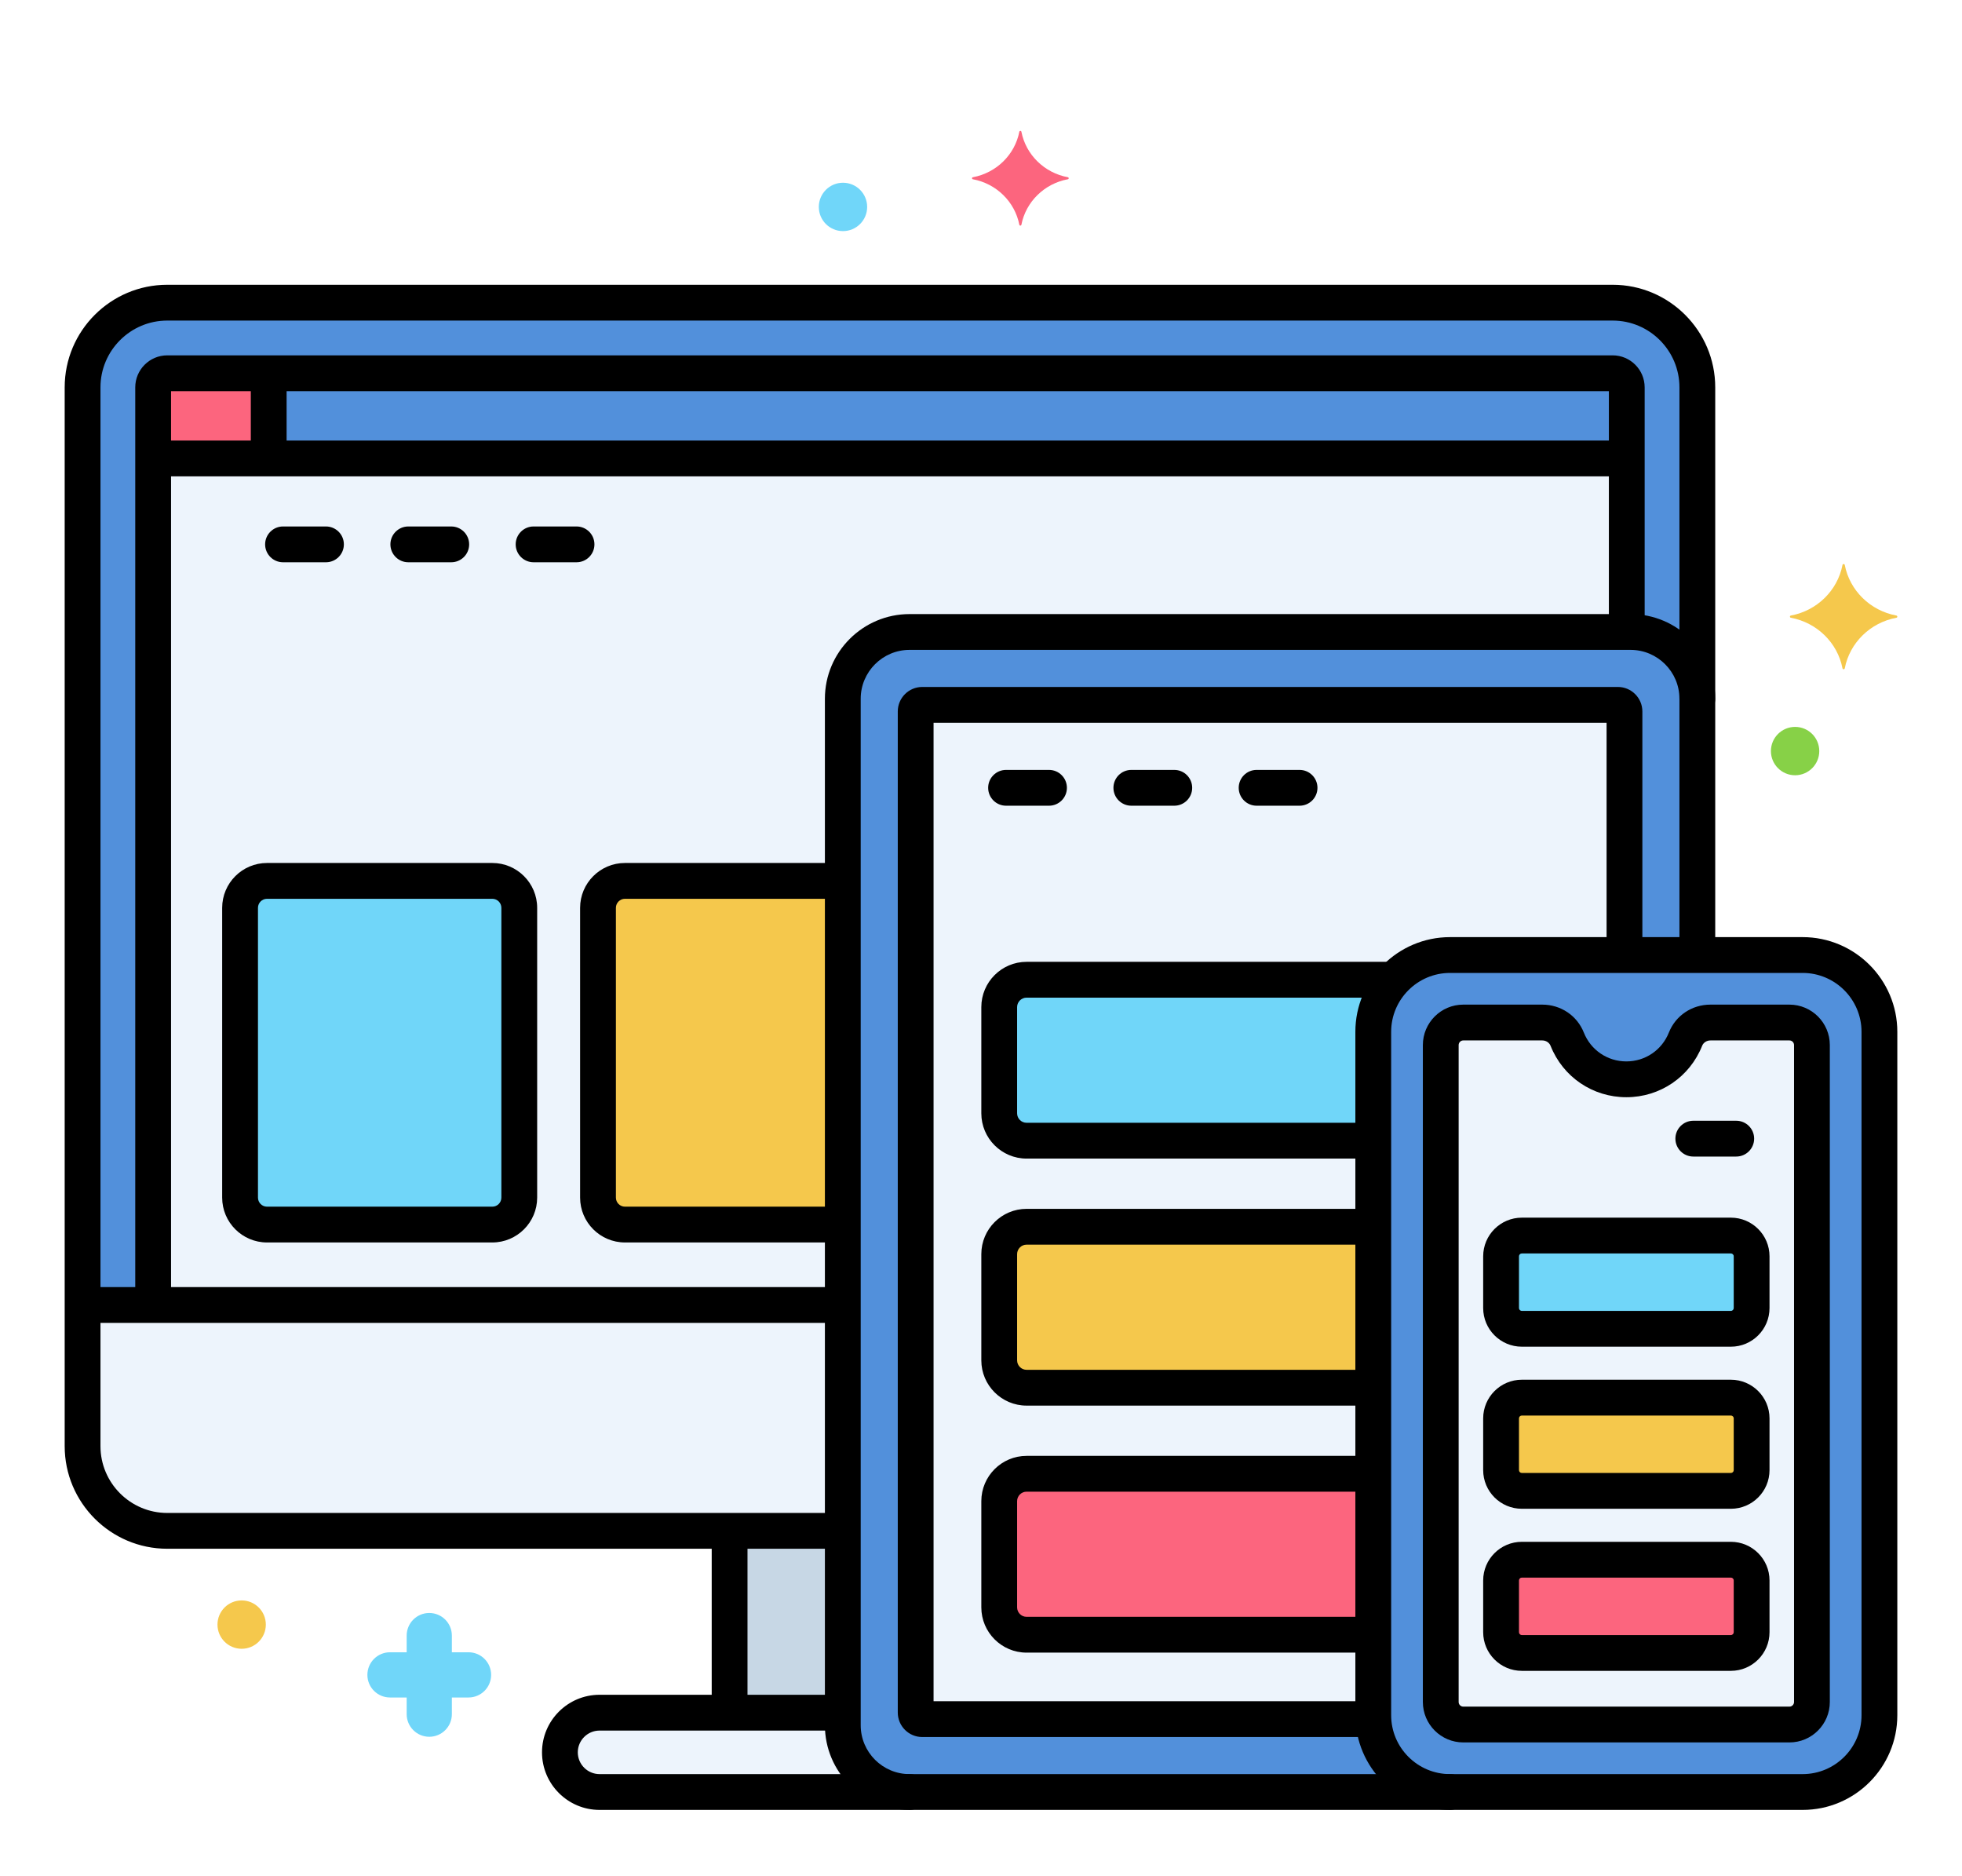 <svg width="182" height="174" viewBox="0 0 182 174" fill="none" xmlns="http://www.w3.org/2000/svg">
<g clip-path="url(#clip0)" filter="url(#filter0_d)">
<path d="M78.18 155.01V153.844H55.617C53.585 153.844 51.937 155.492 51.937 157.524C51.937 159.556 53.585 161.203 55.617 161.203H84.373C80.967 161.202 78.18 158.416 78.18 155.01Z" fill="#EDF4FC"/>
<path d="M67.68 136.981H78.18V153.844H67.68V136.981Z" fill="#C7D7E5"/>
<path d="M127.388 154.08V90.698C127.388 86.78 130.593 83.575 134.511 83.575H157.449V59.807C157.449 56.401 154.662 53.614 151.257 53.614H84.373C80.967 53.614 78.181 56.401 78.181 59.807V155.01C78.181 158.416 80.967 161.202 84.373 161.202H134.511C130.593 161.202 127.388 157.998 127.388 154.08Z" fill="#5290DB"/>
<path d="M78.18 59.807C78.18 56.401 80.967 53.614 84.373 53.614H151.256C154.662 53.614 157.449 56.401 157.449 59.806V30.927C157.449 26.607 153.913 23.072 149.593 23.072H15.516C11.196 23.072 7.66 26.606 7.66 30.927V129.125C7.66 133.446 11.195 136.981 15.516 136.981H78.18V59.807Z" fill="#5290DB"/>
<path d="M167.217 83.576H134.511C130.593 83.576 127.388 86.78 127.388 90.698V154.08C127.388 157.997 130.593 161.203 134.511 161.203H167.217C171.134 161.203 174.34 157.997 174.34 154.08V90.698C174.34 86.781 171.134 83.576 167.217 83.576Z" fill="#5290DB"/>
<path d="M165.991 89.836H158.663C157.651 89.836 156.725 90.438 156.352 91.378C155.484 93.56 153.355 95.103 150.863 95.103C148.372 95.103 146.242 93.56 145.375 91.378C145.001 90.438 144.075 89.836 143.064 89.836H135.736C134.582 89.836 133.647 90.771 133.647 91.924V152.853C133.647 154.007 134.582 154.942 135.736 154.942H165.99C167.143 154.942 168.078 154.007 168.078 152.853V91.924C168.08 90.771 167.145 89.836 165.991 89.836Z" fill="#EDF4FC"/>
<path d="M127.388 154.08V90.698C127.388 86.781 130.593 83.576 134.511 83.576H150.69V60.985C150.69 60.648 150.416 60.374 150.078 60.374H85.551C85.214 60.374 84.94 60.648 84.94 60.985V153.832C84.94 154.17 85.213 154.443 85.551 154.443H127.407C127.401 154.322 127.388 154.203 127.388 154.08Z" fill="#EDF4FC"/>
<path d="M78.18 116.032H7.66V129.125C7.66 133.446 11.195 136.981 15.516 136.981H78.18V116.032Z" fill="#EDF4FC"/>
<path d="M78.18 59.807C78.18 56.401 80.967 53.614 84.373 53.614H150.902V30.927C150.902 30.207 150.313 29.618 149.593 29.618H15.516C14.796 29.618 14.207 30.207 14.207 30.927V116.032H78.18V59.807Z" fill="#EDF4FC"/>
<path d="M149.594 29.618H15.516C14.796 29.618 14.207 30.207 14.207 30.927V37.519H150.903V30.927C150.903 30.207 150.313 29.618 149.594 29.618Z" fill="#5290DB"/>
<path d="M24.926 29.618H15.516C14.796 29.618 14.207 30.207 14.207 30.927V37.519H24.926V29.618Z" fill="#FC657E"/>
<path d="M45.668 108.574H24.769C23.389 108.574 22.27 107.455 22.27 106.075V79.2C22.27 77.819 23.389 76.7 24.769 76.7H45.668C47.048 76.7 48.167 77.819 48.167 79.2V106.075C48.168 107.455 47.049 108.574 45.668 108.574Z" fill="#70D6F9"/>
<path d="M78.18 108.574V76.699H57.972C56.592 76.699 55.473 77.818 55.473 79.199V106.074C55.473 107.455 56.592 108.574 57.972 108.574H78.18V108.574Z" fill="#F5C84C"/>
<path d="M160.56 124.625H141.169C140.105 124.625 139.244 125.486 139.244 126.55V131.347C139.244 132.41 140.105 133.272 141.169 133.272H160.56C161.623 133.272 162.485 132.41 162.485 131.347V126.55C162.485 125.487 161.623 124.625 160.56 124.625Z" fill="#F5C84C"/>
<path d="M160.56 139.657H141.169C140.105 139.657 139.244 140.519 139.244 141.582V146.379C139.244 147.442 140.105 148.304 141.169 148.304H160.56C161.623 148.304 162.485 147.442 162.485 146.379V141.582C162.485 140.519 161.623 139.657 160.56 139.657Z" fill="#FC657E"/>
<path d="M160.56 109.593H141.169C140.105 109.593 139.244 110.455 139.244 111.518V116.315C139.244 117.378 140.105 118.24 141.169 118.24H160.56C161.623 118.24 162.485 117.378 162.485 116.315V111.518C162.485 110.455 161.623 109.593 160.56 109.593Z" fill="#70D6F9"/>
<path d="M95.229 85.867C93.827 85.867 92.69 87.003 92.69 88.405V98.257C92.69 99.658 93.826 100.795 95.229 100.795H127.388V90.699C127.388 88.836 128.118 87.139 129.3 85.867H95.229V85.867Z" fill="#70D6F9"/>
<path d="M95.229 108.777C93.827 108.777 92.69 109.913 92.69 111.315V121.167C92.69 122.569 93.826 123.705 95.229 123.705H127.388V108.777H95.229V108.777Z" fill="#F5C84C"/>
<path d="M95.229 131.687C93.827 131.687 92.69 132.823 92.69 134.225V144.077C92.69 145.479 93.826 146.616 95.229 146.616H127.388V131.687H95.229V131.687Z" fill="#FC657E"/>
<path d="M175.909 52.088C173.491 51.638 171.585 49.771 171.126 47.402C171.103 47.283 170.936 47.283 170.913 47.402C170.454 49.771 168.548 51.638 166.13 52.088C166.008 52.11 166.008 52.273 166.13 52.296C168.548 52.746 170.454 54.612 170.913 56.981C170.936 57.1 171.103 57.1 171.126 56.981C171.585 54.612 173.491 52.746 175.909 52.296C176.03 52.273 176.03 52.11 175.909 52.088Z" fill="#F5C84C"/>
<path d="M99.056 11.438C96.878 11.032 95.162 9.351 94.747 7.218C94.727 7.111 94.577 7.111 94.556 7.218C94.142 9.351 92.426 11.033 90.248 11.438C90.138 11.458 90.138 11.604 90.248 11.625C92.425 12.031 94.142 13.712 94.556 15.846C94.577 15.953 94.727 15.953 94.747 15.846C95.161 13.712 96.878 12.031 99.056 11.625C99.165 11.604 99.165 11.458 99.056 11.438Z" fill="#FC657E"/>
<path d="M36.176 148.242H37.724V146.695C37.724 145.537 38.662 144.598 39.82 144.598C40.978 144.598 41.916 145.537 41.916 146.695V148.242H43.463C44.621 148.242 45.559 149.18 45.559 150.339C45.559 151.497 44.621 152.435 43.463 152.435H41.916V153.982C41.916 155.14 40.978 156.079 39.82 156.079C38.662 156.079 37.724 155.14 37.724 153.982V152.435H36.176C35.018 152.435 34.08 151.497 34.08 150.339C34.08 149.18 35.018 148.242 36.176 148.242Z" fill="#70D6F9"/>
<path d="M166.518 66.902C167.756 66.902 168.76 65.898 168.76 64.66C168.76 63.421 167.756 62.417 166.518 62.417C165.279 62.417 164.275 63.421 164.275 64.66C164.275 65.898 165.279 66.902 166.518 66.902Z" fill="#87D147"/>
<path d="M78.198 16.434C79.436 16.434 80.44 15.43 80.44 14.191C80.44 12.953 79.436 11.948 78.198 11.948C76.959 11.948 75.955 12.953 75.955 14.191C75.955 15.43 76.959 16.434 78.198 16.434Z" fill="#70D6F9"/>
<path d="M22.416 147.918C23.655 147.918 24.659 146.914 24.659 145.675C24.659 144.437 23.655 143.433 22.416 143.433C21.178 143.433 20.174 144.437 20.174 145.675C20.174 146.914 21.178 147.918 22.416 147.918Z" fill="#F5C84C"/>
<path d="M84.373 162.863H55.617C52.673 162.863 50.278 160.467 50.278 157.523C50.278 154.578 52.673 152.184 55.617 152.184H77.739C78.656 152.184 79.4 152.927 79.4 153.844C79.4 154.761 78.656 155.504 77.739 155.504H55.617C54.504 155.504 53.598 156.409 53.598 157.523C53.598 158.637 54.504 159.542 55.617 159.542H84.373C85.29 159.542 86.034 160.285 86.034 161.202C86.034 162.12 85.29 162.863 84.373 162.863Z" fill="black"/>
<path d="M67.68 154.996C66.763 154.996 66.02 154.253 66.02 153.336V137.489C66.02 136.572 66.763 135.829 67.68 135.829C68.597 135.829 69.34 136.572 69.34 137.489V153.336C69.34 154.253 68.597 154.996 67.68 154.996Z" fill="black"/>
<path d="M134.51 162.862H84.373C80.042 162.862 76.52 159.34 76.52 155.01V59.807C76.52 55.476 80.043 51.954 84.373 51.954H151.256C155.587 51.954 159.109 55.477 159.109 59.807V83.146C159.109 84.063 158.366 84.806 157.449 84.806C156.532 84.806 155.789 84.063 155.789 83.146V59.807C155.789 57.307 153.755 55.274 151.256 55.274H84.373C81.874 55.274 79.841 57.308 79.841 59.807V155.01C79.841 157.509 81.874 159.542 84.373 159.542H134.511C135.428 159.542 136.171 160.285 136.171 161.202C136.171 162.119 135.427 162.862 134.51 162.862Z" fill="black"/>
<path d="M77.802 138.641H15.516C10.269 138.641 6 134.372 6 129.125V30.927C6 25.68 10.269 21.411 15.516 21.411H149.594C154.84 21.411 159.109 25.68 159.109 30.927V59.806C159.109 60.722 158.366 61.466 157.449 61.466C156.532 61.466 155.789 60.722 155.789 59.806V30.927C155.789 27.51 153.01 24.732 149.594 24.732H15.516C12.099 24.732 9.32 27.511 9.32 30.927V129.125C9.32 132.542 12.1 135.321 15.516 135.321H77.802C78.719 135.321 79.462 136.064 79.462 136.981C79.462 137.898 78.719 138.641 77.802 138.641Z" fill="black"/>
<path d="M167.217 162.863H134.51C129.667 162.863 125.727 158.923 125.727 154.08V90.698C125.727 85.855 129.667 81.915 134.51 81.915H167.217C172.06 81.915 176 85.855 176 90.698V154.08C176 158.923 172.06 162.863 167.217 162.863ZM134.51 85.236C131.499 85.236 129.047 87.686 129.047 90.698V154.08C129.047 157.091 131.498 159.542 134.51 159.542H167.217C170.229 159.542 172.68 157.092 172.68 154.08V90.698C172.68 87.687 170.229 85.236 167.217 85.236H134.51Z" fill="black"/>
<path d="M30.238 47.148H26.254C25.337 47.148 24.594 46.405 24.594 45.488C24.594 44.571 25.337 43.828 26.254 43.828H30.238C31.155 43.828 31.898 44.571 31.898 45.488C31.898 46.405 31.155 47.148 30.238 47.148Z" fill="black"/>
<path d="M41.859 47.148H37.875C36.958 47.148 36.215 46.405 36.215 45.488C36.215 44.571 36.958 43.828 37.875 43.828H41.859C42.776 43.828 43.52 44.571 43.52 45.488C43.52 46.405 42.776 47.148 41.859 47.148Z" fill="black"/>
<path d="M53.48 47.148H49.496C48.579 47.148 47.836 46.405 47.836 45.488C47.836 44.571 48.579 43.828 49.496 43.828H53.48C54.398 43.828 55.141 44.571 55.141 45.488C55.141 46.405 54.398 47.148 53.48 47.148Z" fill="black"/>
<path d="M97.309 69.727H93.324C92.407 69.727 91.664 68.984 91.664 68.066C91.664 67.149 92.407 66.406 93.324 66.406H97.309C98.226 66.406 98.969 67.149 98.969 68.066C98.969 68.984 98.226 69.727 97.309 69.727Z" fill="black"/>
<path d="M108.93 69.727H104.945C104.028 69.727 103.285 68.984 103.285 68.066C103.285 67.149 104.028 66.406 104.945 66.406H108.93C109.847 66.406 110.59 67.149 110.59 68.066C110.59 68.984 109.847 69.727 108.93 69.727Z" fill="black"/>
<path d="M120.551 69.727H116.566C115.649 69.727 114.906 68.984 114.906 68.066C114.906 67.149 115.649 66.406 116.566 66.406H120.551C121.468 66.406 122.211 67.149 122.211 68.066C122.211 68.984 121.468 69.727 120.551 69.727Z" fill="black"/>
<path d="M161.059 102.266H157.074C156.157 102.266 155.414 101.523 155.414 100.605C155.414 99.688 156.157 98.945 157.074 98.945H161.059C161.976 98.945 162.719 99.688 162.719 100.605C162.719 101.523 161.976 102.266 161.059 102.266Z" fill="black"/>
<path d="M165.991 156.603H135.737C133.67 156.603 131.988 154.921 131.988 152.853V91.924C131.988 89.857 133.669 88.175 135.737 88.175H143.064C144.78 88.175 146.293 89.191 146.919 90.764C147.566 92.391 149.114 93.442 150.864 93.442C152.614 93.442 154.163 92.391 154.809 90.764C155.434 89.191 156.947 88.175 158.663 88.175H165.991C168.057 88.175 169.739 89.856 169.739 91.924V152.853C169.739 154.921 168.058 156.603 165.991 156.603ZM135.737 91.496C135.501 91.496 135.308 91.689 135.308 91.925V152.854C135.308 153.09 135.5 153.283 135.737 153.283H165.991C166.227 153.283 166.42 153.09 166.42 152.854V91.925C166.42 91.689 166.228 91.496 165.991 91.496H158.663C158.321 91.496 158.013 91.695 157.896 91.991C156.744 94.89 153.983 96.763 150.865 96.763C147.745 96.763 144.985 94.891 143.833 91.991C143.715 91.695 143.406 91.496 143.065 91.496H135.737Z" fill="black"/>
<path d="M127.15 156.103H85.551C84.298 156.103 83.28 155.085 83.28 153.832V60.985C83.28 59.732 84.298 58.713 85.551 58.713H150.079C151.331 58.713 152.35 59.732 152.35 60.985V83.257C152.35 84.174 151.607 84.917 150.69 84.917C149.773 84.917 149.03 84.174 149.03 83.257V62.033H86.6V152.783H127.15C128.067 152.783 128.81 153.526 128.81 154.443C128.81 155.36 128.067 156.103 127.15 156.103Z" fill="black"/>
<path d="M77.927 117.692H8.116C7.199 117.692 6.456 116.949 6.456 116.032C6.456 115.115 7.199 114.372 8.116 114.372H77.927C78.844 114.372 79.587 115.115 79.587 116.032C79.587 116.949 78.844 117.692 77.927 117.692Z" fill="black"/>
<path d="M14.207 117.373C13.289 117.373 12.546 116.63 12.546 115.713V30.927C12.546 29.29 13.878 27.957 15.516 27.957H149.594C151.231 27.957 152.563 29.29 152.563 30.927V53.208C152.563 54.125 151.82 54.868 150.903 54.868C149.986 54.868 149.243 54.125 149.243 53.208V31.279H15.867V115.713C15.867 116.63 15.124 117.373 14.207 117.373Z" fill="black"/>
<path d="M150.454 39.18H14.661C13.744 39.18 13.001 38.437 13.001 37.52C13.001 36.602 13.744 35.859 14.661 35.859H150.454C151.371 35.859 152.114 36.602 152.114 37.52C152.114 38.437 151.371 39.18 150.454 39.18Z" fill="black"/>
<path d="M24.926 38.682C24.009 38.682 23.266 37.939 23.266 37.022V29.987C23.266 29.07 24.009 28.326 24.926 28.326C25.843 28.326 26.586 29.07 26.586 29.987V37.022C26.586 37.939 25.843 38.682 24.926 38.682Z" fill="black"/>
<path d="M45.668 110.234H24.77C22.476 110.234 20.609 108.368 20.609 106.074V79.199C20.609 76.905 22.476 75.038 24.77 75.038H45.668C47.962 75.038 49.829 76.905 49.829 79.199V106.074C49.828 108.368 47.961 110.234 45.668 110.234ZM24.77 78.359C24.307 78.359 23.93 78.736 23.93 79.199V106.075C23.93 106.537 24.306 106.915 24.77 106.915H45.668C46.131 106.915 46.508 106.538 46.508 106.075V79.199C46.508 78.737 46.132 78.359 45.668 78.359H24.77Z" fill="black"/>
<path d="M77.664 110.234H57.973C55.679 110.234 53.812 108.368 53.812 106.074V79.199C53.812 76.905 55.679 75.038 57.973 75.038H77.74C78.657 75.038 79.4 75.781 79.4 76.698C79.4 77.616 78.657 78.359 77.74 78.359H57.973C57.51 78.359 57.133 78.735 57.133 79.199V106.074C57.133 106.537 57.509 106.914 57.973 106.914H77.664C78.581 106.914 79.324 107.657 79.324 108.574C79.324 109.491 78.581 110.234 77.664 110.234Z" fill="black"/>
<path d="M160.56 134.933H141.169C139.191 134.933 137.583 133.324 137.583 131.348V126.55C137.583 124.573 139.192 122.964 141.169 122.964H160.56C162.538 122.964 164.145 124.573 164.145 126.55V131.348C164.145 133.324 162.538 134.933 160.56 134.933ZM141.169 126.285C141.022 126.285 140.904 126.404 140.904 126.55V131.348C140.904 131.494 141.023 131.612 141.169 131.612H160.56C160.707 131.612 160.825 131.494 160.825 131.348V126.55C160.825 126.404 160.706 126.285 160.56 126.285H141.169Z" fill="black"/>
<path d="M160.56 149.965H141.169C139.191 149.965 137.583 148.356 137.583 146.379V141.582C137.583 139.605 139.192 137.997 141.169 137.997H160.56C162.538 137.997 164.145 139.605 164.145 141.582V146.379C164.145 148.356 162.538 149.965 160.56 149.965ZM141.169 141.317C141.022 141.317 140.904 141.436 140.904 141.582V146.379C140.904 146.526 141.023 146.645 141.169 146.645H160.56C160.707 146.645 160.825 146.525 160.825 146.379V141.582C160.825 141.435 160.706 141.317 160.56 141.317H141.169Z" fill="black"/>
<path d="M160.56 119.901H141.169C139.191 119.901 137.583 118.293 137.583 116.316V111.519C137.583 109.541 139.192 107.933 141.169 107.933H160.56C162.538 107.933 164.145 109.542 164.145 111.519V116.316C164.145 118.293 162.538 119.901 160.56 119.901ZM141.169 111.253C141.022 111.253 140.904 111.372 140.904 111.518V116.315C140.904 116.462 141.023 116.58 141.169 116.58H160.56C160.707 116.58 160.825 116.461 160.825 116.315V111.518C160.825 111.371 160.706 111.253 160.56 111.253H141.169Z" fill="black"/>
<path d="M127.025 102.455H95.229C92.914 102.455 91.03 100.571 91.03 98.257V88.405C91.03 86.09 92.914 84.206 95.229 84.206H128.914C129.831 84.206 130.574 84.949 130.574 85.866C130.574 86.784 129.831 87.527 128.914 87.527H95.229C94.745 87.527 94.35 87.921 94.35 88.405V98.257C94.35 98.741 94.745 99.134 95.229 99.134H127.025C127.943 99.134 128.686 99.877 128.686 100.795C128.686 101.712 127.943 102.455 127.025 102.455Z" fill="black"/>
<path d="M127.025 125.365H95.229C92.914 125.365 91.03 123.482 91.03 121.167V111.315C91.03 109 92.914 107.116 95.229 107.116H127.088C128.005 107.116 128.748 107.86 128.748 108.777C128.748 109.694 128.005 110.437 127.088 110.437H95.229C94.745 110.437 94.35 110.831 94.35 111.315V121.167C94.35 121.651 94.745 122.045 95.229 122.045H127.025C127.942 122.045 128.686 122.788 128.686 123.705C128.686 124.622 127.942 125.365 127.025 125.365Z" fill="black"/>
<path d="M126.922 148.275H95.229C92.914 148.275 91.03 146.392 91.03 144.077V134.225C91.03 131.911 92.914 130.027 95.229 130.027H126.984C127.901 130.027 128.644 130.77 128.644 131.687C128.644 132.604 127.901 133.347 126.984 133.347H95.229C94.745 133.347 94.35 133.741 94.35 134.225V144.077C94.35 144.561 94.745 144.955 95.229 144.955H126.922C127.839 144.955 128.582 145.698 128.582 146.615C128.582 147.532 127.839 148.275 126.922 148.275Z" fill="black"/>
</g>
<defs>
<filter id="filter0_d" x="0" y="-1" width="182" height="182" filterUnits="userSpaceOnUse" color-interpolation-filters="sRGB">
<feFlood flood-opacity="0" result="BackgroundImageFix"/>
<feColorMatrix in="SourceAlpha" type="matrix" values="0 0 0 0 0 0 0 0 0 0 0 0 0 0 0 0 0 0 127 0"/>
<feOffset dy="5"/>
<feGaussianBlur stdDeviation="3"/>
<feColorMatrix type="matrix" values="0 0 0 0 0 0 0 0 0 0 0 0 0 0 0 0 0 0 0.21 0"/>
<feBlend mode="normal" in2="BackgroundImageFix" result="effect1_dropShadow"/>
<feBlend mode="normal" in="SourceGraphic" in2="effect1_dropShadow" result="shape"/>
</filter>
<clipPath id="clip0">
<rect width="170" height="170" fill="white" transform="translate(6)"/>
</clipPath>
</defs>
</svg>

